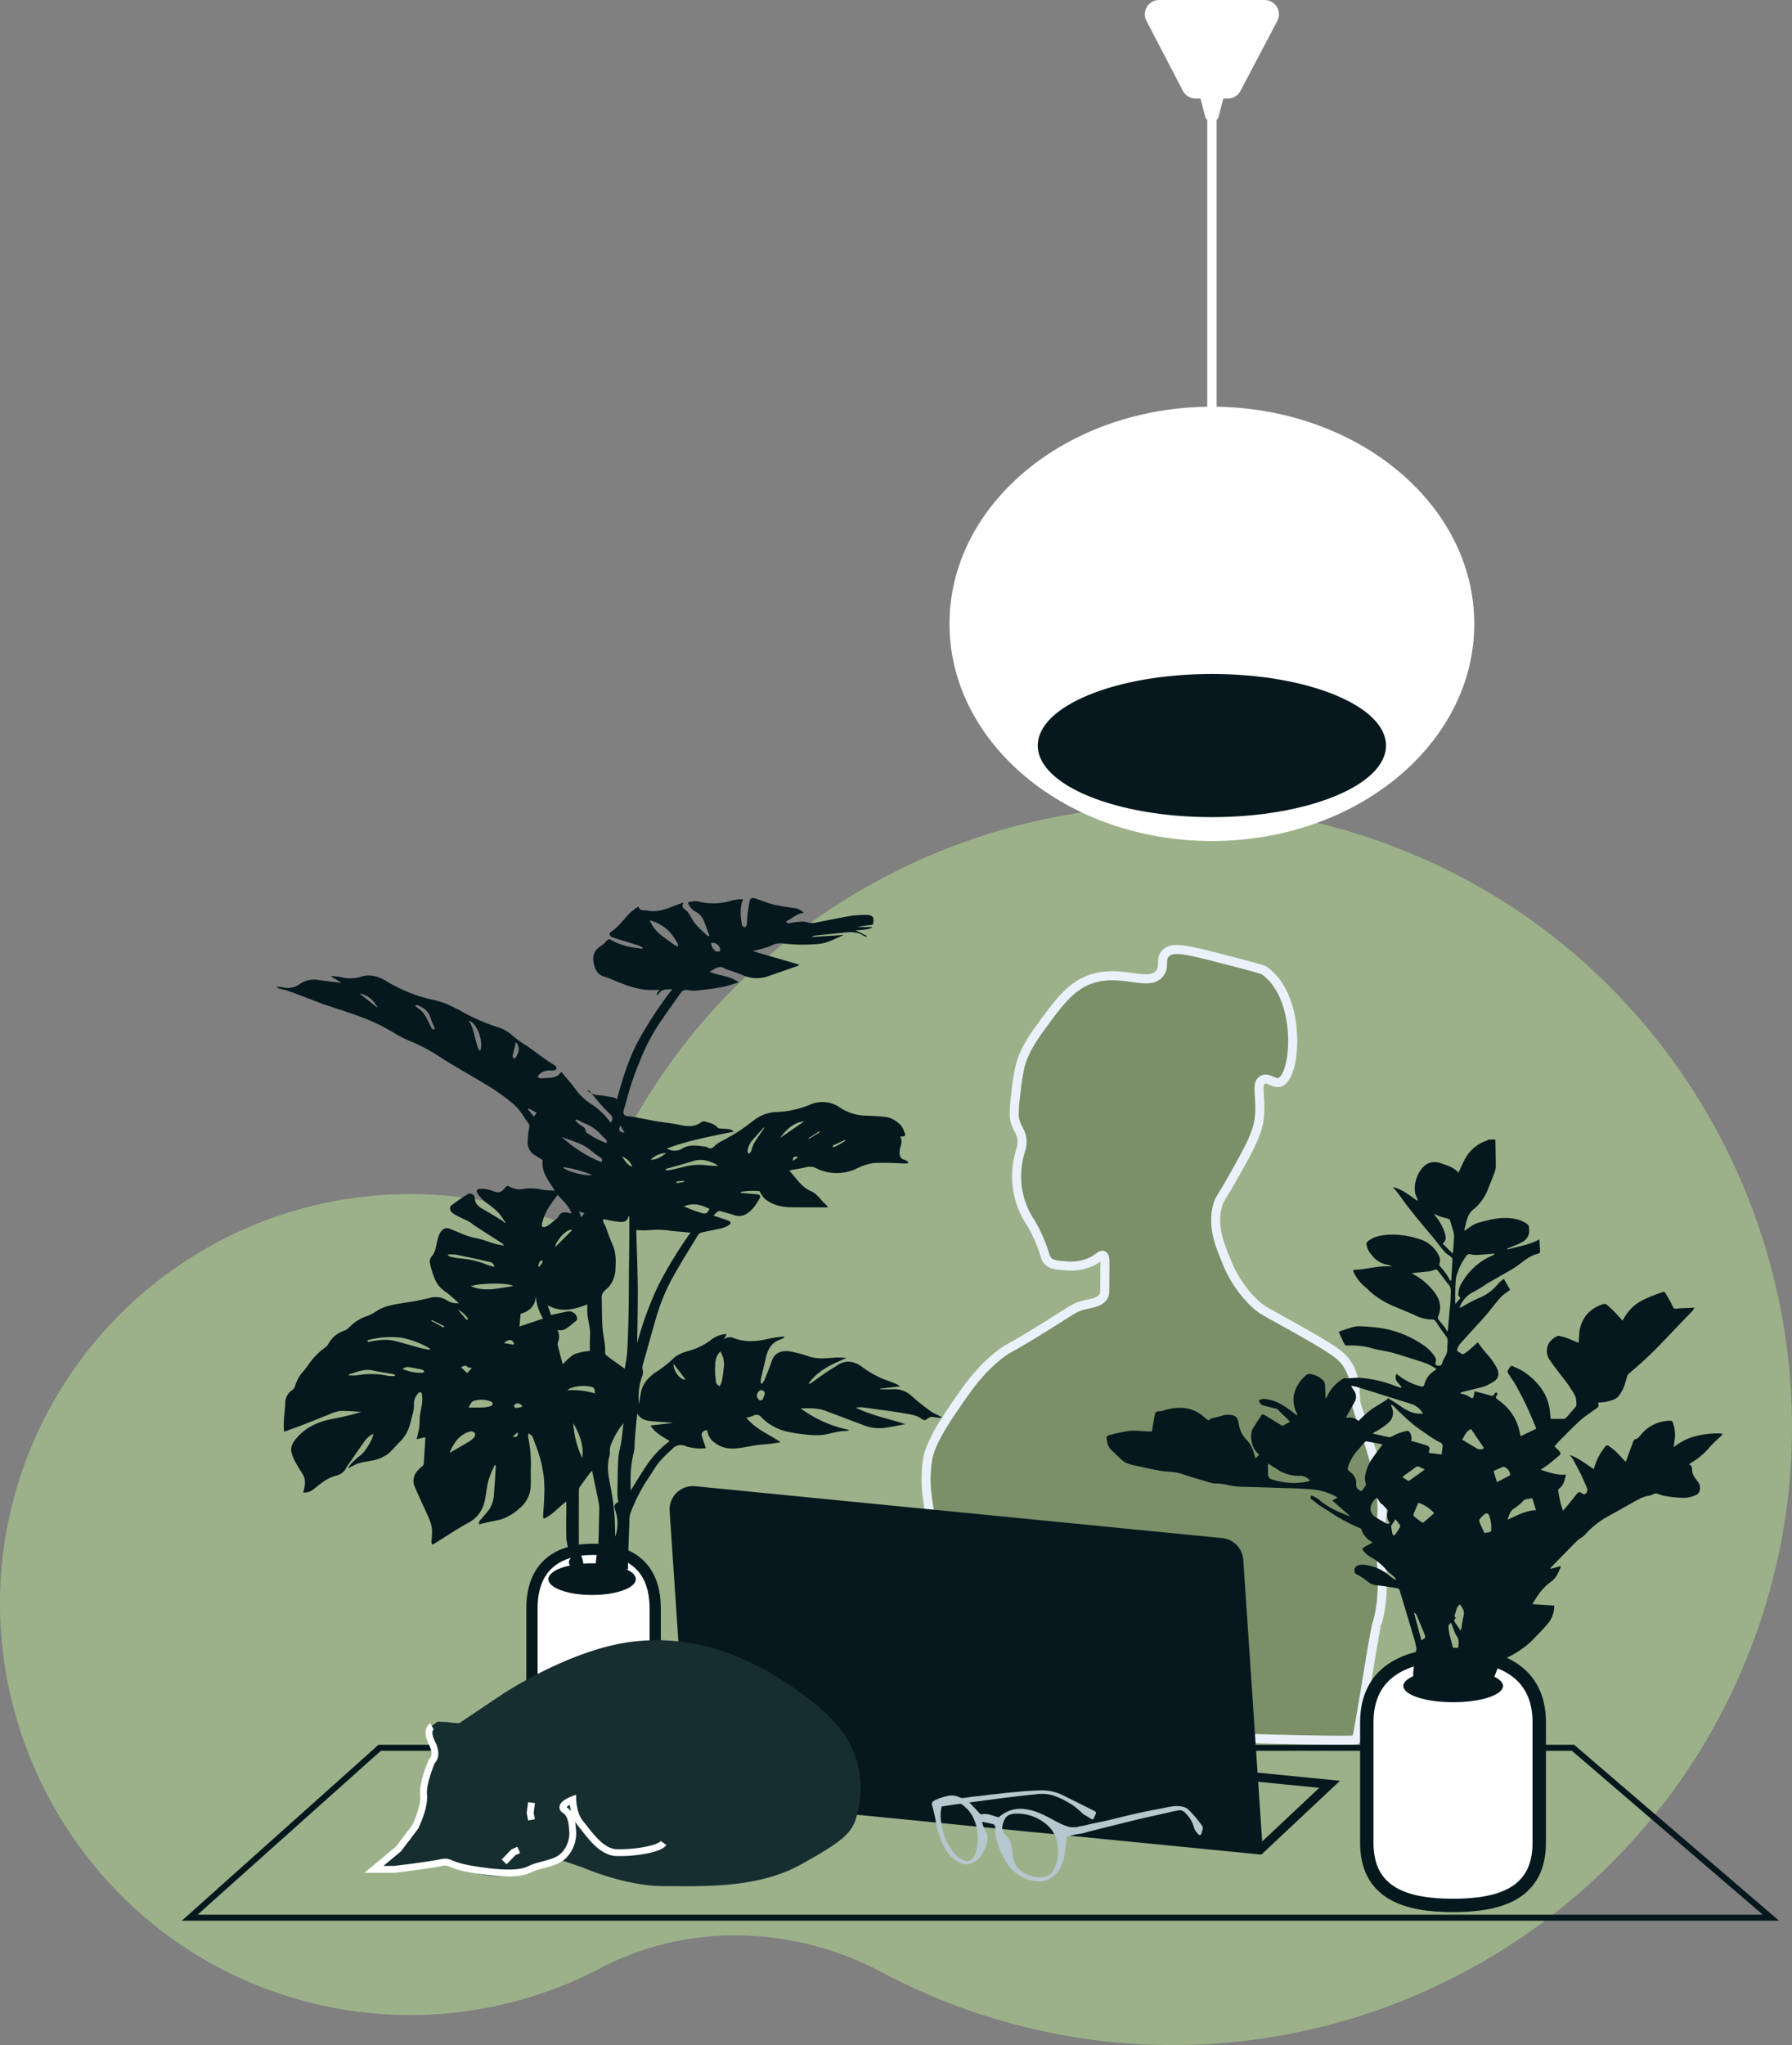 <svg xmlns="http://www.w3.org/2000/svg" xmlns:xlink="http://www.w3.org/1999/xlink" width="535.977" height="611.458" viewBox="0 0 535.977 611.458"><rect x="0" y="0" width="535.977" height="611.458" fill="#808080" stroke="none"/><defs><style>.a{fill:url(#a);}.b{fill:#7b9069;stroke:#ebf1fb;stroke-linejoin:bevel;}.b,.e{stroke-width:2.705px;}.c,.e,.j{fill:none;}.c,.e{stroke:#06181d;}.c,.e,.g,.j,.l{stroke-miterlimit:10;}.c{stroke-width:1.803px;}.d{fill:#06181d;}.f{fill:#b7c7d0;}.g,.k,.l{fill:#fff;}.g,.l{stroke:#04181d;}.g{stroke-width:3.362px;}.h{fill:#04181d;}.i{fill:#172e31;}.j{stroke:#fff;stroke-width:2.052px;}.l{stroke-width:4px;}.m{fill:#416159;}</style><linearGradient id="a" x1="-2.58" y1="0.38" x2="-1.643" y2="0.38" gradientUnits="objectBoundingBox"><stop offset="0" stop-color="#5e734e"/><stop offset="0.995" stop-color="#9cb189"/></linearGradient></defs><g transform="translate(-3177.252 -4791.889)"><path class="a" d="M3343.385,5156.856q.5.188.991.381a8,8,0,0,0,10.412-4.668l.031-.08c36.528-96.5,144.977-144.7,241.272-106.706,92.813,36.618,140.135,141.592,106.113,235.387-35.3,97.315-143.232,146.659-239.728,110.131a186.956,186.956,0,0,1-21.5-9.726c-26.272-13.955-57.8-15-84.16-1.21a122.382,122.382,0,0,1-99.635,6.3c-62.366-23.187-95.122-92.93-73.041-155.7A122.726,122.726,0,0,1,3343.385,5156.856Z"/><path class="b" d="M3456.036,5252.662c.444.838,12.949,55.386,15.918,56.389,12.428,4.2,108.114,6.812,110.913,6.012.611-.175,5.711-34.663,6.312-34.867,3.429-12.063-.076-26.077.3-27.052,4.653-12.071-6.52-35.341-6.742-39.582-.225-4.313-.408-7.165-2.228-10.3-1.672-2.886-3.8-4.423-13.645-10.025-11.239-6.4-11.873-6.34-14.2-8.494a35.574,35.574,0,0,1-8.772-13.228c-1.852-4.509-4.084-9.941-2.507-16.013.551-2.12,1.007-2.165,4.039-7.519,5.3-9.358,7.947-14.037,8.493-18.937.656-5.888-1.141-10.07.975-11.279,1.669-.953,3.381,1.31,5.152.7,5.071-1.756,6.613-25.7-4.734-33.417-.574-.391-4.568-1.426-12.532-3.482-11.139-2.874-14.843-3.683-16.848-1.671-1.8,1.811-.168,3.832-1.811,5.988-3.221,4.227-11.228-1.3-20.329,1.671-6.244,2.037-9.884,7.057-15.873,15.316-3.677,5.071-4.861,8.338-5.431,10.3a62.745,62.745,0,0,0-1.392,8.633c-.737,5.811-.518,7.134-.279,8.076.707,2.782,1.812,3.131,2.089,5.709.245,2.285-.515,3.015-1.114,6.127a24.925,24.925,0,0,0,3.063,17.684c.456.747,1.1,1.7,1.95,3.341.234.454.959,1.882,1.81,4.038,1.473,3.735,1.2,4.279,2.088,5.152,1.1,1.085,2.486,1.2,4.874,1.393a14.8,14.8,0,0,0,8.772-1.532c1.692-.963,2.158-1.794,2.785-1.532.784.329.582,1.849.557,7.937-.013,3.077.035,3.581-.418,4.317-1.162,1.887-3.573,1.973-6.126,2.645-2.255.594-2.983,1.213-9.469,5.292-13.821,8.691-12.517,7.14-15.456,9.468-6.2,4.908-9.571,9.885-14.481,17.127-5.832,8.6-6.705,12.49-6.962,13.785a37.118,37.118,0,0,0-.139,11.835C3454.949,5245.255,3455.553,5248.336,3456.036,5252.662Z" transform="translate(0 -3)"/><path class="c" d="M3706.929,5365.274H3233.982l56.83-50.808H3647.73Z"/><path class="d" d="M3554.937,5345.089l-171.73-16.907-5.671-84.5a6.986,6.986,0,0,1,7.656-7.421l157.631,15.519a6.987,6.987,0,0,1,6.287,6.485Z"/><path class="e" d="M3554.042,5345l-167.258-16.467,20.9-19.617,167.258,16.466Z"/><path class="f" d="M3455.925,5331.156c.047-.062.127-.119.135-.184a.752.752,0,0,1,.479-.637,15.482,15.482,0,0,1,4.767-1.568,5.2,5.2,0,0,1,2.509.328,8.881,8.881,0,0,0,1.011.374,1.785,1.785,0,0,0,.645-.013c1.057-.132,2.111-.281,3.169-.411.7-.086,1.408-.138,2.11-.223.848-.1,1.693-.238,2.541-.339.737-.088,1.478-.142,2.216-.222,1-.11,2-.236,3-.344.566-.061,1.136-.1,1.7-.149.962-.089,1.923-.186,2.884-.276.325-.03.65-.056.976-.073,1.4-.075,2.8-.152,4.207-.214a14.227,14.227,0,0,1,7.039,1.537q4.5,2.226,9,4.473c.031.016.061.034.092.051.772.424.81.56.412,1.356-.168.335-.314.681-.476,1.019a.344.344,0,0,1-.548.171c-.852-.508-1.706-1.013-2.552-1.53a2.294,2.294,0,0,1-.416-.37,18.762,18.762,0,0,0-4.2-3.182,22.926,22.926,0,0,0-4.313-1.98,11.866,11.866,0,0,0-4.87-.427c-2.989.3-5.971.66-8.955,1.009-1.211.141-2.418.315-3.627.474q-3.207.421-6.413.844c-.425.056-.849.121-1.335.191.269.237.518.426.731.65q1.227,1.288,2.432,2.6a.641.641,0,0,0,.718.246,5.105,5.105,0,0,1,2.514.193c.735.19,1.448.464,2.177.68a.484.484,0,0,0,.4-.065,9.894,9.894,0,0,1,4.926-2.334,9.774,9.774,0,0,1,3.2.056c3.015.421,5.62,1.858,8.247,3.255a22.328,22.328,0,0,0,4.562,2.008,5.4,5.4,0,0,0,1.4.076,3.755,3.755,0,0,0,1.55-.2,5.434,5.434,0,0,1,.951-.155c.969-.215,1.932-.46,2.9-.67,1.415-.307,2.836-.586,4.25-.894.826-.18,1.645-.394,2.467-.594,1.206-.293,2.411-.595,3.619-.881,1.467-.346,2.932-.7,4.406-1.013,1.96-.412,3.929-.786,5.9-1.171,1.091-.213,2.177-.465,3.278-.609a7.927,7.927,0,0,1,3.787.212,3.643,3.643,0,0,1,1.215.745,38.19,38.19,0,0,1,4.053,4.795,1.036,1.036,0,0,1,.183.9c-.1.478-.228.954-.374,1.422-.159.512-.561.623-.927.231a4.952,4.952,0,0,1-1.316-2,9.356,9.356,0,0,0-1.544-3.195,19.513,19.513,0,0,0-1.348-1.473,2.245,2.245,0,0,0-2.185-.383c-1.281.2-2.539.548-3.807.831-2.128.474-4.263.918-6.384,1.422-3.26.775-6.513,1.584-9.767,2.389-2.288.566-4.572,1.148-6.856,1.729-.476.121-.938.307-1.418.4-.737.145-1.489.217-2.228.36s-1.482.335-2.22.514a.384.384,0,0,0-.343.373c-.093.943-.231,1.881-.322,2.824a17,17,0,0,1-1.571,6.346,6.79,6.79,0,0,1-1.524,1.921,7.2,7.2,0,0,1-1.736,1.339,6.749,6.749,0,0,1-2.424.662,1.143,1.143,0,0,0-.232.06h-.706c-.554-.078-1.114-.128-1.662-.239a12,12,0,0,1-7.793-5.45,23.383,23.383,0,0,1-3.1-7.418,6.384,6.384,0,0,1-.274-2.778,1.07,1.07,0,0,0-.912-1.337c-.433-.1-.867-.194-1.3-.282-.57-.114-1.141-.219-1.765-.339.152.485.251.909.417,1.3.281.669.607,1.318.911,1.978a3.425,3.425,0,0,1,.373,1.831,11.238,11.238,0,0,1-1.616,4.49,6.314,6.314,0,0,1-3.165,2.786,4.5,4.5,0,0,1-3.983-.341,10.638,10.638,0,0,1-4.054-4.251,25.652,25.652,0,0,1-2.767-8.424,47.132,47.132,0,0,0-1.128-4.671Zm37.876,14c-.129-.9-.2-1.816-.4-2.7a9.345,9.345,0,0,0-3.486-5.342,13.413,13.413,0,0,0-8.944-2.952,4.455,4.455,0,0,0-2.25.573,3.289,3.289,0,0,0-1.19,1.606c-.686,1.641-.85,2.9.574,4.357a5.016,5.016,0,0,1,1.478,2.354c.216.983.375,1.98.513,2.978a10.815,10.815,0,0,0,.641,2.83,6.428,6.428,0,0,0,3.25,3.264,8.862,8.862,0,0,0,5.405.961,3.393,3.393,0,0,0,2.157-.964,7.076,7.076,0,0,0,1.019-1.5A14.285,14.285,0,0,0,3493.8,5345.152Zm-34.874-13.123c-.014.036-.03.067-.039.1a11.648,11.648,0,0,0-.1,4.815,18.872,18.872,0,0,0,1.352,4.932,14.678,14.678,0,0,0,2.63,4.223,7.335,7.335,0,0,0,2.662,1.968,1.944,1.944,0,0,0,2.6-.479,4.274,4.274,0,0,0,1.086-1.863,14.486,14.486,0,0,0,.445-6.152,12.726,12.726,0,0,0-1.273-4.307,10.269,10.269,0,0,0-3.385-3.883.767.767,0,0,0-.43-.185c-.74.082-1.478.193-2.214.306C3461.16,5331.671,3460.061,5331.85,3458.927,5332.029Z"/><path class="g" d="M3354.789,5320.558h0c10.18,0,18.432-3.183,18.432-16.359v-31.353c0-13.175-8.253-17.721-18.433-17.721h0c-10.18,0-18.433,4.547-18.432,17.722V5304.2C3336.356,5317.376,3344.609,5320.559,3354.789,5320.558Z"/><ellipse class="h" cx="13.083" cy="4.737" rx="13.083" ry="4.737" transform="translate(3341.262 5259.31)"/><path class="h" d="M3347.8,5261.035a8.3,8.3,0,0,0-.208-1.337,1.414,1.414,0,0,1,.228-1.7c.266-.284-.079-1.187-.214-1.795a25.091,25.091,0,0,1-.94-4.111c-.143-2.986-.035-5.984-.031-8.977,0-.671,0-1.342,0-2.27-2.466,1.752-4.139,4.006-6.752,5.141a2.778,2.778,0,0,1-.191-.725c.113-2.143.307-4.284.356-6.429a38.194,38.194,0,0,0-.165-5.382,37.472,37.472,0,0,0-1.15-5.778c-.6-2.1-1.438-4.127-2.179-6.184a.764.764,0,0,0-.221-.32c-.319-.261-.653-.5-.981-.752a4.481,4.481,0,0,0-.131,1.143,41.448,41.448,0,0,1,.835,7.918c-.1,2.068-.007,4.144-.043,6.216a9.186,9.186,0,0,1-3.748,7.491,15.119,15.119,0,0,1-4.873,2.908c-1.485.432-3.027.666-4.54,1-.747.166-1.487.366-2.3.567-.231-1.025.64-1.471,1.087-2.091.606-.839,1.364-1.566,1.968-2.406A9.325,9.325,0,0,0,3325,5238.4c.252-2.728.378-5.468.55-8.2,0-.043-.075-.092-.3-.353a36.893,36.893,0,0,0-1.938,4.769c-.574,2.238-.666,4.6-1.269,6.829a9.492,9.492,0,0,1-4.967,5.884c-3.4,1.876-6.621,4.061-9.924,6.107a4.84,4.84,0,0,1-.643.285,2.236,2.236,0,0,1-.232-.722,27.858,27.858,0,0,0,.188-3.769,11.564,11.564,0,0,0-.941-3.411c-1.421-3.292-3.021-6.508-4.392-9.819a4.413,4.413,0,0,1,.719-4.05,12.111,12.111,0,0,1,1.8-1.754,1.11,1.11,0,0,0,.338-.62c.183-2.656.34-5.314.5-7.968l-2.606.587c.275-1.253.6-2.391.758-3.551.154-1.125.075-2.281.212-3.41.158-1.3.5-2.575.65-3.874a9.425,9.425,0,0,0-.054-2.587c-.121-.724-.739-.854-1.161-.24a4.583,4.583,0,0,0-1.224,2.857c.119,2.243-.707,4.312-1.209,6.451a11.459,11.459,0,0,1-3.335,5.451c-1.018,1.036-1.93,2.187-3.017,3.142a11.393,11.393,0,0,1-5.295,2.2c-1.29.286-2.623.425-3.873.827a21.547,21.547,0,0,0-3.007,1.52,9.27,9.27,0,0,1,1.044-1.566,32.035,32.035,0,0,1,2.973-2.623c1.068-.812,3.6-4.83,3.544-6.191a7.063,7.063,0,0,0-2.939,2.719c-1.384,1.859-2.665,3.8-3.984,5.7a19.364,19.364,0,0,0-1.183,1.779,4.332,4.332,0,0,1-2.874,2.283c-2.686.6-4.658,2.327-6.713,3.943a4.261,4.261,0,0,1-3.265,1.129c.471-1.795.948-3.6-.075-5.365-.68-1.171-1.472-2.281-2.1-3.479a12.755,12.755,0,0,1-1.349-3.289c-.328-1.649.573-3.028,1.6-4.221,2.912-3.372,6.75-4.971,11.048-5.74a71.772,71.772,0,0,0,8.291-2.026c-2.146-.105-4.3-.354-6.436-.257a11.518,11.518,0,0,0-3.373,1.091c-2.458.946-4.894,1.948-7.349,2.9-1.713.665-3.441,1.29-5.166,1.925-.2.076-.427.1-.869.209,0-1.178-.051-2.251.012-3.318.1-1.708.352-3.409.4-5.116a4.688,4.688,0,0,1,2.158-4,2.511,2.511,0,0,0,.8-1.177,10.789,10.789,0,0,1,2.231-4.145,16.828,16.828,0,0,0,1.5-1.891,21.882,21.882,0,0,1,5.43-5.611c.567-.372.853-1.159,1.294-1.736a8.13,8.13,0,0,1,3.956-3.045,4.369,4.369,0,0,0,1.861-1.19,13.089,13.089,0,0,1,5.582-3.4,15.661,15.661,0,0,0,2.767-1.553c2.229-1.375,4.823-1.767,7.378-2.2a81.7,81.7,0,0,0,8.187-1.543,6.317,6.317,0,0,1,5.5.893,4.921,4.921,0,0,0,3.281.614c-1.486-1.262-2.713-2.483-4.116-3.449a8.41,8.41,0,0,1-3.075-3.759,27.464,27.464,0,0,1-1.5-4.846,2.672,2.672,0,0,1,.634-1.976c1.09-1.265,1.16-2.8,1.539-4.288.367-1.441.676-3.026,2.1-3.886a2,2,0,0,1,1.5-.061c2.631.936,5.164,2.341,7.866,2.824,2.611.466,4.947,1.685,7.53,2.093.283.044.565.091,1.081.175a5.332,5.332,0,0,0-.7-.725c-2.738-1.774-5.488-3.528-8.226-5.3-.513-.332-.952-.793-1.488-1.076-1.349-.712-2.764-1.3-4.092-2.05-.824-.464-1.758-.964-1.672-2.17a.869.869,0,0,1,.219-.593c1.578-1.12,3.137-2.278,4.786-3.286a1.443,1.443,0,0,1,2.376,1.085c.134,1.918,1.452,2.657,2.852,3.453,1.782,1.014,3.534,2.082,5.283,3.151a5.763,5.763,0,0,1,.832.763l.223-.154c-.451-.655-.9-1.314-1.354-1.963-1.317-1.866-3.206-3.069-4.989-4.418a10.008,10.008,0,0,1-2.1-2.51c-.412-.621-.053-1.083.734-1.154a8.193,8.193,0,0,1,3.8.606c1.844.724,2.589.525,3.82-.991.42-.518.715-.68,1.336-.268a6.074,6.074,0,0,0,4.518.583,15.762,15.762,0,0,1,5.121.282,26.007,26.007,0,0,0,3.853.292c-1.728-2.873-4.085-5.358-3.618-9.115-.632-.4-1.375-.9-2.156-1.341a4.472,4.472,0,0,1-2.337-4.107,25.769,25.769,0,0,1,.439-4.132,1.747,1.747,0,0,0-.318-1.591c-.923-1.161-1.624-2.5-2.546-3.66a15.308,15.308,0,0,0-2.518-2.51,68.531,68.531,0,0,0-5.625-4.081c-3.147-1.984-6.4-3.808-9.591-5.714-1.974-1.176-3.972-2.319-5.887-3.586a53.282,53.282,0,0,0-9.63-5.077,33.818,33.818,0,0,1-4.6-2.418,60.324,60.324,0,0,0-10.513-4.943c-3.58-1.275-7.207-2.418-10.812-3.625-.307-.1-.6-.258-.9-.373-2.915-1.107-5.822-2.236-8.752-3.3-.988-.359-2.039-.543-3.053-.833a1.45,1.45,0,0,1-.79-.579c.676.082,1.363.113,2.027.254a5.96,5.96,0,0,0,4.874-1,7.438,7.438,0,0,1,5.44-1.258c2.33.347,4.674.6,7.067.9l-2.988-1.876.009-.21c.956.114,1.927.157,2.865.355a10.933,10.933,0,0,0,5.789-.083c2.884-.958,5.454-.131,7.861,1.357a46.757,46.757,0,0,0,12.9,5.306,34.166,34.166,0,0,1,4.612,1.261,58.378,58.378,0,0,1,6.068,3.073,62.113,62.113,0,0,0,9.3,3.948,11.733,11.733,0,0,1,4.428,2.331,29.83,29.83,0,0,0,4.7,3.412c1.877,1.334,3.716,2.721,5.588,4.06.737.528,1.515,1,2.286,1.48.516.32,1.139.708.812,1.336-.166.318-.942.512-1.4.446a4.649,4.649,0,0,0-3.45.937,4.439,4.439,0,0,0-.757.92c.357.18.744.557,1.066.507,2.109-.323,4.534.306,6.069-1.975,1.585,1.937,3.248,3.737,4.631,5.73a18.051,18.051,0,0,0,4.85,4.263,25.052,25.052,0,0,1,3.131,2.625,30.054,30.054,0,0,1,2.148,2.615c.777-1.162.668-1.775-.3-2.711-1.066-1.028-2.08-2.115-3.057-3.23-1.1-1.254-2.132-2.566-3.193-3.854l-.358.312a2.469,2.469,0,0,1,.526.275c1.179,1.034,2.681.848,4.068,1.093,1.114.2,2.238.347,3.347.57a3.111,3.111,0,0,1,.839.533c1.619-5.92,3.384-11.854,6.311-17.334a114.587,114.587,0,0,1,10.226-15.558c-1.815-.02-3.507-.134-4.4,1.924-.282-.716-.282-.716.585-1.736-1.039,0-1.978.016-2.916,0-3.5-.071-6.706-1.279-9.9-2.548-1.2-.476-2.368-1.049-3.6-1.4-2-.572-2.831-2.041-3.21-3.876-.546-2.64.155-4.1,2.489-5.6a6.769,6.769,0,0,0,1.242-1.211c.393-.432.821-.675,1.371-.342a19.588,19.588,0,0,0,7.727,2.4c.545.074,1.083.192,1.624.29l.148-.4a10.5,10.5,0,0,0-1.349-.648c-2.331-.741-4.674-1.444-7.009-2.17a5.472,5.472,0,0,1-.984-.4c-.6-.327-.747-1.045-.216-1.394,2.28-1.5,3.832-3.7,5.658-5.637a20.519,20.519,0,0,1,2.626-2.017c.441,1.54,1.633.975,2.467,1.171,3.408.8,6.419-.676,9.478-1.817.424-.158.845-.323,1.269-.481.023-.009.059.017.23.074-.819,1.417.484,1.783,1.2,2.567a22.719,22.719,0,0,1,1.678,2.708,14.444,14.444,0,0,0,1.562,1.922c.733.766,1.532,1.469,2.314,2.188.238.219.513.4.77.6l.29-.19c-.538-1.424-1.044-2.861-1.624-4.268a5.334,5.334,0,0,0-2.258-2.79,4.819,4.819,0,0,1-2.554-2.848,5.467,5.467,0,0,1,3.834-.148,19.14,19.14,0,0,0,9.61-.567,17.1,17.1,0,0,1,3.041-.31c-1.084,2.7-.771,5.244-.281,7.781.053.274.5.472.767.705.205-.25.555-.481.591-.754.137-1.028.131-2.074.255-3.1.167-1.379.357-2.758.631-4.119.158-.782.812-1.016,1.714-.716,1.837.611,3.638,1.365,5.511,1.829a56.432,56.432,0,0,0,5.834.974,4.782,4.782,0,0,1,3.124,1.489c-2.134.173-3.5,1.755-5.292,2.535l.016.251c.3.124.675.426.9.341a15.324,15.324,0,0,1,2.908-.43,6.329,6.329,0,0,1,2.906.237,4.317,4.317,0,0,0,1.853.039c3.586-.67,7.149-1.466,10.746-2.063a30.518,30.518,0,0,1,5.233-.276,1.932,1.932,0,0,1,1.5.814,3.8,3.8,0,0,1-.054,1.922c-.016.116-.4.235-.618.261a38.885,38.885,0,0,0-4.1.595h4.511c-.2.532-2.176.889-5.034,1l3.377,1.661-.122.269a4.33,4.33,0,0,1-.861-.332c-1.938-1.26-4.056-1.134-6.212-.889-2.708.308-5.423.554-8.134.841a2.377,2.377,0,0,0-1.205.448l9.428-.611-.007.111c-1.453.637-2.883,1.336-4.368,1.888a11.209,11.209,0,0,1-2.958.686c-1.913.156-3.839.229-5.758.2a48.293,48.293,0,0,1-5.14-.379,5.92,5.92,0,0,0-3.461.78,9.091,9.091,0,0,1-1.6.556c-1.193.337-2.393.647-3.691,1l13.952,4.042a3.551,3.551,0,0,1-.557.376c-2.98,1.044-5.96,2.09-8.947,3.114a10.213,10.213,0,0,1-7.582-.416c-1.442-.616-2.952-1.075-4.433-1.6a2.407,2.407,0,0,1-.644-.208c-1.809-1.38-3.094.118-4.76.8,2.844,1.349,6.049,1.11,8.743,3.241-1.916.538-3.564,1.137-5.265,1.448-2.452.448-4.938.733-7.42.989a11.433,11.433,0,0,1-2.717-.174,1.881,1.881,0,0,0-1.9.844c-2.063,2.883-4.144,5.754-6.117,8.7a59.553,59.553,0,0,0-3.553,5.954c-1.142,2.234-2.108,4.563-3.057,6.888-.794,1.946-1.514,3.927-2.155,5.928-.7,2.178-1.267,4.4-1.892,6.6-.123.433-.273.861-.368,1.3-.206.949.383,1.44,1.357,1.53,1.5.139,2.982.472,4.468.741,1.336.241,2.664.536,4,.752,2.4.387,4.825.617,7.193,1.129,2.255.487,4.351.6,6.3-.887a1.3,1.3,0,0,1,1.019-.173c1.373.414,2.829.67,3.848,1.861.169.2.589.214.9.246.905.092,1.82.1,2.718.239a2.317,2.317,0,0,1,1.163.69c-6.727,1.415-13.471,2.561-19.987,5.065a4.545,4.545,0,0,0,4.309.176c2.107-1.439,4.39-1.113,6.686-.8a2.561,2.561,0,0,1,1.039.208c1.144.767,1.751.153,2.554-.659a12.278,12.278,0,0,1,2.629-1.569c1.553-.912,3.137-1.776,4.635-2.77,1.534-1.019,2.985-2.163,4.464-3.264a11.621,11.621,0,0,1,6.706-2.258,28.722,28.722,0,0,0,9.709-2.155,9.166,9.166,0,0,1,8.792.669,14.333,14.333,0,0,0,7.491,2.563c2.082.04,4.168.171,6.239.383a6.39,6.39,0,0,1,2.447.784,8.317,8.317,0,0,1,2.429,1.928,9.885,9.885,0,0,1,1.187,2.683c.031.082-.289.392-.485.442a4.838,4.838,0,0,1-1.08.02c.98,1.59-.064,2.984-.144,4.428-.086,1.546.241,2.233,1.724,2.658a3.374,3.374,0,0,1,.868.6l-.128.367c-.624,0-1.25.011-1.874,0a78.949,78.949,0,0,0-8.4-.108,17.51,17.51,0,0,0-5.163,1.7,13.729,13.729,0,0,1-9.458.824,12.835,12.835,0,0,1-2.4-.919,4.356,4.356,0,0,0-3.249-.328c-1.4.352-2.837.538-4.258.8-.215.04-.424.115-.69.189,1.933,2,3.311,4.444,5.792,5.788.085.046.144.154.23.18,2.38.709,3.391,3.032,5.2,4.414a.974.974,0,0,1,.254.409.32.32,0,0,1,0,.191c-3.447,0-6.88.007-10.313,0-3.065-.008-5.992-.535-8.442-2.539a7.894,7.894,0,0,1-1.218-1.638c-.156-.22-.282-.658-.424-.659a21.593,21.593,0,0,0-5.581.218l-.015.272c.772.081,1.543.171,2.316.24.9.081,1.816.1,2.712.23.641.094,1.053.5.661,1.179-1.186,2.063-2.454,4.081-4.769,5.063a4.622,4.622,0,0,1-3.237-.179c-1.167-.358-2.358-.638-3.524-1-1.133-.351-1.5.592-2.306,1.275.968.327,1.793.6,2.615.884.638.218,1.288.409,1.906.674.767.328.809.894.064,1.316a8.418,8.418,0,0,1-2.136.922c-1.972.465-3.977.791-5.951,1.251a1.988,1.988,0,0,0-1.13.813c-2.4,3.924-4.825,7.835-7.1,11.832a59.457,59.457,0,0,0-5.316,12.546c-1.379,4.67-2.65,9.371-3.969,14.059a3.16,3.16,0,0,0-.083,2.087,3.707,3.707,0,0,1-.4,2.137,19.591,19.591,0,0,0-.775,7.886c.185-1.123.358-2.249.557-3.37.479-2.708,2.179-4.552,4.31-6.1a33.819,33.819,0,0,0,5.086-3.877c1.63-1.749,3.672-2.245,5.747-2.838a19.409,19.409,0,0,0,6.134-3.258,7.7,7.7,0,0,1,4.416-1.527l-.862,1.6a2.849,2.849,0,0,1,3.052-.388c3.57,1.4,7.126.942,10.717.1,1.382-.322,2.816-.422,4.227-.624l.094.369a14.552,14.552,0,0,1-1.332.624c-2.515.894-3.611,2.888-4.171,5.312-.5,2.162-1.019,4.321-1.5,6.488a5.821,5.821,0,0,0-.012,1.225l.412.1a9.072,9.072,0,0,0,.685-1.175c.735-1.82,1.519-3.628,2.131-5.49.949-2.888,3.338-3.339,5.778-2.909a40.638,40.638,0,0,1,5.5,1.482c2.4.783,4.81.534,7.245.34a22.627,22.627,0,0,1,3.836.1c-4.283,1.842-8.539,3.65-11.365,7.725a2.948,2.948,0,0,0,.834-.266c1.435-1,2.833-2.049,4.275-3.036,1.092-.748,2.256-1.392,3.346-2.142,2.525-1.737,4.983-1.454,7.385.208a29.269,29.269,0,0,0,7.527,4.172c1.011.327,2,.714,2.98,1.137a5.951,5.951,0,0,1,1.045.681l-5.957.669.012.2c1.264,0,2.529.033,3.792-.008a7.515,7.515,0,0,1,5.61,1.988,62.256,62.256,0,0,0,5.75,4.6c1.052.752,2.335,1.178,3.514,1.922a11.378,11.378,0,0,1-2.376-.146,2.383,2.383,0,0,0-2.252.508,1.026,1.026,0,0,1-1.4.126c-1.745-1.372-3.889-1.517-5.935-1.884-2.689-.481-5.407-.795-8.113-1.177-1.335-.189-2.669-.4-4.009-.535a13.585,13.585,0,0,0-1.891.076c4.78,2.394,9.97,3.335,14.866,4.954-2.012.371-4,.8-6,1.09a12.7,12.7,0,0,1-6.323-.709c-3.87-1.456-7.73-2.938-11.608-4.372-2.394-.885-4.892-.781-7.391-.718a36.531,36.531,0,0,0,14.331,6.4l0,.26c-1,.092-2.014.117-3,.291-1.716.3-3.4.84-5.127,1.015a22.814,22.814,0,0,1-4.522-.139,48.373,48.373,0,0,1-5.19-.769,15.71,15.71,0,0,1-8.272-4.435,1.716,1.716,0,0,0-2.349-.441,9.454,9.454,0,0,1-2.124.553c2.657,3.454,6.632,4.874,10.257,7.377-1.192.184-2.1.353-3.021.46-1.322.154-2.657.216-3.974.4-1.76.25-3.5.623-5.261.871-2.646.372-5.187.18-7.412-1.553a4.983,4.983,0,0,1-2.256-3.772c-1.237.031-1.9.733-1.614,1.791.317,1.174.759,2.314,1.181,3.573a13.638,13.638,0,0,1-5.062-.314,3.773,3.773,0,0,1-.831-.234,3.452,3.452,0,0,0-4.208.855,42.921,42.921,0,0,0-3.8,3.781c-1.119,1.355-1.964,2.933-2.964,4.388a50.985,50.985,0,0,0-5.759,11.13,8.4,8.4,0,0,0-.237,2.512q-.222,5.274-.407,10.549c-.04,1.181-.01,2.363-.012,3.545h-9.816c.13-1.32.233-2.644.4-3.96.155-1.238.488-2.462.545-3.7.137-2.964.167-5.933.221-8.9a14.935,14.935,0,0,0-.061-2.971c-.616-3.3-1.339-6.576-2.023-9.872a2.919,2.919,0,0,0-.521.435c-1.1,1.484-2.2,2.969-3.255,4.48a1.693,1.693,0,0,0-.187.915c-.015,5.326-.047,10.651,0,15.976a6.885,6.885,0,0,0,.571,3.3,8.032,8.032,0,0,1,.776,4.3Zm9.938-104.626c-.355.9.47,1.61.745,2.428.623,1.86,1.33,3.7,2.1,5.5.966,2.271.859,4.647.74,7a8.309,8.309,0,0,1-2.754,6.08,3.021,3.021,0,0,0-1.332,3.069,1.433,1.433,0,0,1-.008.2c.065,2.673.048,5.352.22,8.019.168,2.6.939,5.147.8,7.794-.016.292.4.675.7.9,1.1.839,2.228,1.633,3.35,2.439.645.464,1.3.917,1.834,1.3.217-1.529.614-3.4.721-5.284.223-3.9.331-7.815.411-11.725.08-3.879.063-7.759.1-11.639.028-3.068.084-6.136.1-9.2.018-2.56,0-5.12,0-7.68l-.214-.192c-.266,1.795-1.577,1.908-2.8,1.807C3360.9,5157.094,3359.365,5156.7,3357.74,5156.409Zm9.807,3.241c.155,5.493.4,11.188.452,16.884.048,5.724-.1,11.449-.163,16.916a104.463,104.463,0,0,1,6.259-17.122,127.157,127.157,0,0,1,9.7-15.891c-2.066-.185-3.91-.33-5.75-.52a24.5,24.5,0,0,0-6.307-.232A26.24,26.24,0,0,1,3367.547,5159.65Zm.324,54.865c-.136,1.195-.276,2.223-.366,3.255-.169,1.94-.315,3.882-.461,5.825a13.662,13.662,0,0,1-.133,2.134,34.229,34.229,0,0,0-1.052,9.034c.032,1.055.005,2.112.005,2.842,1.529-2.432,3.14-5.174,4.932-7.793a29.1,29.1,0,0,1,6.756-7.054c-2.149-1.307-4.324-2.417-5.75-4.656l6.749-.755c-2.069-.26-4.147-.307-6.21-.509C3370.639,5216.672,3368.924,5216.383,3367.871,5214.515Zm-14.933-32.616c-3.979,1.5-7.829,2.611-11.9.2l1.027,2.975c1.651-.359,3.2-.716,4.756-1.029a2.469,2.469,0,0,1,3.015,1.758c.316.942-.753,1.28-1.3,1.813a4.984,4.984,0,0,1-.515.448c-1.15.843-2.185,1.976-4.027,1.439a4.372,4.372,0,0,1,.127,3.7,1.8,1.8,0,0,0-.035.96c.483,1.937,1,3.865,1.45,5.576,1.173-1,2.246-2.334,3.637-3a17.7,17.7,0,0,1,4.495-.924c0-1.008-.01-2.086,0-3.164a24.4,24.4,0,0,0,.049-2.975c-.176-1.569-.573-3.113-.76-4.682A27.187,27.187,0,0,1,3352.938,5181.9Zm9.242,59.054a15.235,15.235,0,0,1-.256-2.089c.045-3.584.043-7.173.251-10.749.1-1.805.665-3.579.935-5.379.263-1.751.418-3.519.62-5.279a20.163,20.163,0,0,0-2.139,3.059,22.163,22.163,0,0,0-1.766,3.77c-.3.931-.04,2.037-.3,2.989-.838,3.025-.3,5.946.3,8.92a75.418,75.418,0,0,1,1.135,7.85c.231,2.42.219,4.863.314,7.3a11.893,11.893,0,0,0,.035-7.8C3360.877,5242.345,3360.816,5241.668,3362.18,5240.953Zm-18.14-91.782a52.989,52.989,0,0,0-3.118,4.44,18.386,18.386,0,0,0-1.531,4.027c-.269.924.075,1.311.989,1.057a6.755,6.755,0,0,0,1.946-1.288c.561-.416,1.088-.877,1.768-1.43a3.849,3.849,0,0,1,.663-1.051c1.04-.935,2.23-.414,3.478-.231a12.074,12.074,0,0,0-1.46-2.522C3345.929,5151.125,3344.963,5150.173,3344.04,5149.171Zm-4.325,36.965a14.408,14.408,0,0,1-2.234-7.545c.224,3.481-1.635,5.311-4.5,6.09l-.373,3.83Zm52.993,9.828a5.463,5.463,0,0,0-1.522,4.255c0,.256-.106.514-.092.767a42.022,42.022,0,0,0,.322,4.218c.074.46.682.834,1.046,1.247a6.713,6.713,0,0,0,.672-1.475c.249-1.294.437-2.606.558-3.919A7.23,7.23,0,0,0,3392.708,5195.964Zm-21.133-128.893a11.789,11.789,0,0,0,3.629,4.611c1.387,1,2.755,2.024,4.151,3.01.165.116.454.056.686.077-.02-.256.046-.564-.074-.759a32.6,32.6,0,0,0-1.8-2.737A12.164,12.164,0,0,0,3371.575,5067.071Zm-14.435,72.307c.379-.593.3-1.022-.429-1.48-1.17-.732-2.234-1.634-3.333-2.477-2.412-1.85-5.365-2.43-8.133-3.627A38.9,38.9,0,0,0,3357.14,5139.378Zm-45.448,86.932c1.871-1.076,3.757-2.128,5.606-3.242a7.6,7.6,0,0,0,1.8-1.45,1.375,1.375,0,0,0,.178-1.278,1.471,1.471,0,0,0-1.23-.467,5.742,5.742,0,0,0-1.9.706C3313.892,5221.841,3312.693,5223.99,3311.692,5226.31Zm-24.514-33.7.057.522c1.213-.188,2.42-.458,3.64-.542a13.062,13.062,0,0,1,3.724.069c2.821.64,5.589,1.515,8.387,2.261.893.239,1.815.372,2.724.554l.111-.387a27.017,27.017,0,0,0-8.535-3.241A26.3,26.3,0,0,0,3287.178,5192.611Zm62.289-66-.1.388a4.463,4.463,0,0,1,.565.51c.788.991,2.516,1.13,2.551,2.808,0,.072.119.156.2.208.859.557,1.689,1.171,2.591,1.647,1.041.55,2.147.978,3.3,1.493.277-.393.231-.825-.285-1.254a13.469,13.469,0,0,1-1.113-1.105,12.551,12.551,0,0,0-5.382-3.662,11.483,11.483,0,0,1-1.425-.766A5.686,5.686,0,0,0,3349.467,5126.607Zm26.883,14.809.012.263a2.13,2.13,0,0,0,.759.145c1.41-.288,2.81-.626,4.217-.932a17.792,17.792,0,0,1,6.9-.635,32.839,32.839,0,0,0,3.857.23,8.68,8.68,0,0,0-2.524-1.282,8.033,8.033,0,0,0-4.575-.29c-1.937.577-3.877,1.14-5.818,1.7C3378.238,5140.891,3377.293,5141.15,3376.35,5141.416Zm-45.619,35.034c-1.129-1.1-10.044-.966-12.639.006C3322.324,5178.284,3326.4,5177,3330.731,5176.45Zm-13.33,36.281c1.466,0,2.884.048,4.3-.018a11.006,11.006,0,0,0,2.371-.427,1.026,1.026,0,0,0,.571-.689c.036-.174-.247-.518-.466-.626a7.659,7.659,0,0,0-4.742-.358C3318.136,5210.818,3317.907,5211.921,3317.4,5212.731Zm-35.841-9.87.022.247a13.558,13.558,0,0,0,2.575-.025,23.608,23.608,0,0,1,9.164.18,10.64,10.64,0,0,0,2,.019l.032-.394c-.282-.075-.56-.172-.846-.223-1.876-.331-3.772-.571-5.626-1C3286.235,5201.064,3283.933,5202.1,3281.56,5202.861Zm29.708-35.868-.064.27a2.736,2.736,0,0,0,.61.311,22.048,22.048,0,0,0,2.941.574,26.435,26.435,0,0,1,8.166,1.887,20.88,20.88,0,0,0,2.192.632,1.658,1.658,0,0,0-1.481-1.492c-3.32-.762-6.648-1.491-9.988-2.16A12.281,12.281,0,0,0,3311.268,5166.993Zm70.468-14.417c1.463.579,2.744,1.191,4.089,1.587,1.324.389,2.905,1.393,3.6-.871C3386.095,5151.777,3384.482,5151.6,3381.736,5152.576Zm-60.866-46.431c1.119-3.227-1.156-8.529-3.381-9.079a12.424,12.424,0,0,1,1.007,2.025c.6,1.972,1.068,3.984,1.644,5.963A4.371,4.371,0,0,0,3320.87,5106.145Zm27.847,111.23a27.989,27.989,0,0,0,2.669,10.416C3351.956,5223.926,3350.5,5220.6,3348.717,5217.375Zm6.473-8.854c-.023-1.024-.058-1.788-1.176-2.013a11.4,11.4,0,0,0-6.281.5,3.487,3.487,0,0,0-.783.567A22.916,22.916,0,0,1,3355.19,5208.521Zm-53.324-116.174-.434.4a13.277,13.277,0,0,1,1.5,1.067,7.926,7.926,0,0,1,1.455,1.671c.67,1.131,1.21,2.34,1.81,3.513.239.466.542.808,1.147.511-.487-1.2-1.023-2.332-1.419-3.517C3305.245,5093.973,3303.682,5093.031,3301.866,5092.347Zm104.1,36.637c.045-.009-.056-.012-.131.03a1.5,1.5,0,0,0-.392.28c-1.226,1.358-2.521,2.664-3.631,4.111a6.972,6.972,0,0,0-.96,2.463c-.082.308.216.716.34,1.078a3.741,3.741,0,0,0,.746-.873,16.172,16.172,0,0,1,.774-2.257C3403.73,5132.149,3404.886,5130.563,3405.962,5128.984Zm-108.43,72.151a13.494,13.494,0,0,0,6.037,1.213,2.654,2.654,0,0,0,.627-.34c-.175-.195-.322-.519-.53-.565-1.47-.321-2.946-.644-4.438-.831C3298.757,5200.552,3298.234,5200.9,3297.532,5201.135Zm48.067-60.31c.429,1.117,6.849,2.86,8.713,2.371A36.432,36.432,0,0,0,3345.6,5140.825Zm72.184-13.668c-3.11.273-5.342,2.41-7.264,5.03Zm-69.489,32.611-.269-.226c-2.015.352-4.624,3.68-4.726,5.246ZM3406,5208.617c0-.789-.592-1.011-1.1-1.078-.277-.036-.709.314-.9.6a1.932,1.932,0,0,0-.377,1.25,2.265,2.265,0,0,0,.8,1.173.916.916,0,0,0,.881-.194A11.189,11.189,0,0,0,3406,5208.617ZM3331.512,5103.5c-.117.584-.2,1.046-.3,1.5-.21.875-.477,1.739-.635,2.623-.044.246.211.545.328.82.225-.146.52-.243.66-.447a8.179,8.179,0,0,0,.541-1.118A2.867,2.867,0,0,0,3331.512,5103.5Zm58.456-29.676a3.065,3.065,0,0,0,1.448,2.509,1.429,1.429,0,0,0,1.138-.058c.113-.045.1-.642,0-.934A2.3,2.3,0,0,0,3389.968,5073.828Zm-7.679,130.535-3.616-4.754C3378.666,5201.834,3380.655,5204.558,3382.289,5204.363Zm-97.53-115.455,5.435,4.336A7.528,7.528,0,0,0,3284.759,5088.908Zm33.647,112c-.618-.13-1.07-.089-1.27-.293-.736-.753-1.3-.255-1.975.1l1.806,1.744Zm53.427-62.249c1.874.017,3.3-.968,4.7-2.029A7.021,7.021,0,0,0,3371.833,5138.659Zm-8.558-.941c.908,1.206,1.548,2.5,3.094,3.026A5.047,5.047,0,0,0,3363.275,5137.718Zm-29.786,74.766a1.49,1.49,0,0,0-1.946-.873c-.25.049-.438.416-.655.638.241.225.493.648.722.636A10.973,10.973,0,0,0,3333.489,5212.484Zm-2.7-18.532.267-.329c-.28-.336-.5-.845-.85-.974-.8-.291-1.453.184-2.247.8Zm6.994-69.351-2.457-1.3-.169.247,1.741,2.218Zm-20.944,61.956.4-.341a7.39,7.39,0,0,0-3.064-2.769Zm109.448-52.125.222.524a20.662,20.662,0,0,0,3.638-2.033l-.106-.222Zm-119.906,52.146-.163.245,3.7,1.987.208-.4Zm56.461-58.162c-.684,1.469-.5,1.809,1.2,2.2Zm-23.351,40.349c-1.034.046-.97.931-1.255,1.508-.037.073.186.274.288.416.332-.448.684-.883.982-1.353C3339.59,5169.21,3339.5,5168.978,3339.5,5168.765Zm10.96-14.657.612,1.756,1.011-1.213Zm72.011-23.725-.157-.247-3.187,2.045.137.215Zm-8.006,8.626,1.528-1.146C3414.728,5137.475,3414.347,5137.773,3414.46,5139.009Zm-82.289,81.1-1.588,1.264C3331.747,5221.749,3332.225,5221.357,3332.171,5220.108Zm47.425-74.971.069.5,2.2-.363-.048-.324Z"/><path class="i" d="M3307.539,5316.553s-3.342,6.327-3.223,8.833-1.909,10.266-1.909,10.266l-2.388,6.207-9.668,8.355h7.042s12.175-1.432,13.011-1.79,2.865,1.074,5.849,2.387a27.791,27.791,0,0,0,12.175,2.029,30.38,30.38,0,0,0,8.117-2.029l6.446-1.671,2.864-.836,5.61,1.91s12.653,5.61,24.231,5.61,28.051.836,41.3-6.565,15.539-9.622,16.83-15.756c1.706-8.106,1.826-20.4-12.259-31.739s-32.763-21.842-55.421-18.991c-18.555,2.336-38.554,15.637-38.554,15.637l-13.011,8.714s-2.149-.12-2.746-.239-3.7-.239-3.7-.239l-1.79,1.313.358,4.894,1.551,3.1Z"/><path class="j" d="M3306.447,5308.031s-1.969,1.074,0,5.013,0,5.371,0,5.371-2.865,6.445-2.506,10.205-2.507,9.489-2.507,9.489l-5.013,6.624-7.341,6.088h6.088s10.384-1.254,13.786-1.97,1.969.716,9.668,1.97,13.786,1.611,17.008,0,7.7-1.612,10.205-4.118a9.531,9.531,0,0,0,2.686-7.52c-.179-1.79-.179-4.655-2.328-6.087s2.367-3.131,2.367-3.131.14,4.563,2.288,7.07,5.909,8.594,10.743,8.773,12.711-.9,14.144-2.865"/><path class="j" d="M3328.03,5348.583l2.785-2.865,1.592-.716"/><path class="j" d="M3336.227,5330.866l-.4,3.06.4,2.084"/><path class="k" d="M3548.276,4819.063a4.281,4.281,0,0,1-3.789,2.287h-1.335l-1.477,5.559a1.49,1.49,0,0,1-.536.8v96.553h-2.808v-96.539a1.475,1.475,0,0,1-.565-.82l-1.463-5.556h-1.448a4.28,4.28,0,0,1-3.8-2.3l-10.9-20.9a4.281,4.281,0,0,1,3.8-6.262h31.531a4.281,4.281,0,0,1,3.788,6.276Z"/><ellipse class="k" cx="78.48" cy="64.925" rx="78.48" ry="64.925" transform="translate(3461.24 4913.496)"/><ellipse class="d" cx="52.082" cy="21.404" rx="52.082" ry="21.404" transform="translate(3487.638 4993.403)"/><path class="l" d="M3611.841,5361.6h0c-14.244,0-25.791-3.651-25.79-18.76v-35.956c0-15.109,11.547-20.322,25.791-20.322h0c14.244,0,25.791,5.214,25.79,20.324v35.956C3637.632,5357.954,3626.085,5361.6,3611.841,5361.6Z"/><ellipse class="h" cx="14.909" cy="4.87" rx="14.909" ry="4.87" transform="translate(3596.979 5291.109)"/><path class="m" d="M3652.045,5190.407c-.025-.029-.108-.014-.181-.012v.237C3651.931,5190.555,3652.074,5190.441,3652.045,5190.407Z"/><path class="m" d="M3651.888,5191.305c.009-.035,0-.05-.024-.057v.166A1.058,1.058,0,0,1,3651.888,5191.305Z"/><path class="h" d="M3651.648,5191.23c.044.039.163,0,.216.018v-.068C3651.728,5191.192,3651.622,5191.207,3651.648,5191.23Z"/><path class="h" d="M3651.864,5190.7v-.066c-.029.034-.047.062-.024.07C3651.845,5190.7,3651.857,5190.7,3651.864,5190.7Z"/><path class="h" d="M3651.757,5190.366c.019.027.061.03.107.029v-.112C3651.791,5190.305,3651.732,5190.331,3651.757,5190.366Z"/><path class="h" d="M3651.864,5191.5v-.089A.234.234,0,0,0,3651.864,5191.5Z"/><path class="h" d="M3651.531,5191.826c.014.109-.431.075-.335.157s.543.076.556.206-.082.288,0,.26.005.2.081.165a.2.2,0,0,0,.031-.022v-.741C3651.7,5191.856,3651.518,5191.721,3651.531,5191.826Z"/><path class="h" d="M3624.668,5294.812h-24.78a3.244,3.244,0,0,0,.146-.721,16.073,16.073,0,0,1-.1-2.238c.261-2.249.616-4.487.925-6.73a2.08,2.08,0,0,0-.019-.7c-.173-.8-.335-1.606-.567-2.39q-2.188-7.371-4.422-14.727a.885.885,0,0,0-.578-.521c-2.179-.35-4.359-.712-6.553-.947a4.232,4.232,0,0,1-2.3-1.023,20.447,20.447,0,0,0-2.879-1.95c-.564-.311-1.167-.422-1.167-1.249a1.571,1.571,0,0,1,1.058-1.7,4.679,4.679,0,0,1,1.655-.193,13.986,13.986,0,0,1,7.595,3.156c.606.488,1.248.93,1.874,1.393l.224-.218a8.939,8.939,0,0,0-.69-.809c-.736-.683-1.562-1.281-2.23-2.023a16.553,16.553,0,0,0-4.649-3.777,8.065,8.065,0,0,1-2.03-1.7c-.6-.643-.492-.987.289-1.4.746-.4,1.5-.771,2.3-1.177-.207-.178-.36-.32-.524-.448a6.557,6.557,0,0,1-2.778-3.492.784.784,0,0,0-.427-.423,51.227,51.227,0,0,1-8.226-4.324c-1.312-.883-2.686-1.673-4-2.552-.715-.477-1.325-1.119-2.059-1.561-.616-.37-.694-.73-.267-1.359a12.455,12.455,0,0,1,1.9.99,25.605,25.605,0,0,0,6.457,4.016c1.048.385,2.076.823,3.113,1.237l.041-.1-5.231-4.6,1.523-.906c-.152-.107-.221-.161-.3-.207a18.653,18.653,0,0,0-8.523-2.314c-2.8-.232-5.612-.258-8.42-.353-3.953-.133-7.906-.269-11.86-.359-2.569-.058-5.008-1.066-7.6-.975a3.788,3.788,0,0,1-1.172-.2q-3.815-1.128-7.62-2.285a19.4,19.4,0,0,0-2.6-.777c-1.634-.251-3.3-.278-4.934-.55-2.157-.36-4.3-.828-6.429-1.321-1.65-.382-3.4-.566-4.773-1.683-1.047-.855-1.969-1.863-2.97-2.777a4.578,4.578,0,0,1-1.734-3.467c0-.07-.09-.14-.138-.21v-.7a2.326,2.326,0,0,1,.667-.442,56.868,56.868,0,0,1,6.264-1.338,32.67,32.67,0,0,1,4.969.181c.618.025,1.237,0,1.657,0,.285-1.644.529-3.206.833-4.756.217-1.108.323-1.148,1.473-1.264a6.789,6.789,0,0,0,1.309-.242,15.046,15.046,0,0,1,4.453-.78,10.613,10.613,0,0,1,6.076,1.617c.846.562,1.579,1.292,2.394,1.9a1.046,1.046,0,0,0,.713.129c.273-.578.8-.556,1.3-.664.841-.18,1.668-.42,2.5-.634a4.969,4.969,0,0,1,1.087-.26c2.092-.039,3.439.048,3.805,2.533a8.618,8.618,0,0,0,2.295,4.866,8.923,8.923,0,0,1,2.337,4.386,8.866,8.866,0,0,0,.478,1.23l1.009-1.115c-.218-.224-.373-.4-.545-.558-1.921-1.766-2.284-5.651-1.285-7.288.838-1.374,1.725-2.719,2.626-4.053a.666.666,0,0,1,.633-.072c1.7,1.011,3.378,2.058,5.067,3.088.184.112.461.3.59.234.7-.34,1.36-.749,2.172-1.212-1.313-1.3-2.569-2.551-3.847-3.782-.131-.125-.393-.114-.595-.165l-3.521-.89a1.645,1.645,0,0,1-1.293-1.6,3.513,3.513,0,0,1,2.237-.274c3.328.438,5.882,2.383,8.427,4.343l.731.569a1.625,1.625,0,0,0-.174-.855,8.739,8.739,0,0,1-.839-5.248,10.468,10.468,0,0,1,3.683-5.972,1.369,1.369,0,0,1,1.339-.341,6.682,6.682,0,0,1,3.707,1.834,2.124,2.124,0,0,1,.588,1.126c.108,1.235.1,2.48.142,3.721a3.811,3.811,0,0,0,.071.473l.185.057a12.1,12.1,0,0,1,5.334-6.007c.38.018.715.058,1.049.046,1.217-.045,2.438-.206,3.648-.144a35.516,35.516,0,0,1,10.546,2.423c.585.216,1.182.4,1.774.6l.153-.246c-.248-.31-.472-.644-.749-.927-.778-.8-1.409-1.782-.743-3.034.458.349.874.718,1.339,1.009a17.881,17.881,0,0,0,5.911,2.741c.676.137.927-.04,1.095-.636a6.636,6.636,0,0,1,1.7-3.032,23.285,23.285,0,0,1,1.949-1.52c-.285-.175-.5-.321-.724-.442a16.774,16.774,0,0,0-2.478-1.28c-3.312-1.1-6.633-2.18-9.988-3.14-1.861-.532-3.82-.717-5.689-1.227a23.2,23.2,0,0,0-7.7-.939.97.97,0,0,1-1.059-.521c-.556-1.17-1.1-2.343-1.664-3.541.362-.157.59-.277.832-.357.863-.289,1.722-.592,2.6-.836a8.224,8.224,0,0,1,2.425-.53,63.849,63.849,0,0,1,6.768.574,30.383,30.383,0,0,1,12.247,4.789,12.174,12.174,0,0,1,4.015,3.971,2.088,2.088,0,0,1,.142,1.389c-.093.406-.225.721.216.928.671.316,1.351.2,1.555-.246a18.764,18.764,0,0,1,1.086-2.416,4.287,4.287,0,0,0,.613-2.391c.008-.793.113-1.585.1-2.376a1.974,1.974,0,0,0-.344-.994c-.558-.834-1.185-1.621-1.756-2.447-.557-.8-1.054-1.65-1.634-2.436a1.035,1.035,0,0,0-.774-.338,11.361,11.361,0,0,1-5.19-1.246q-3.008-1.323-6.048-2.575a26.586,26.586,0,0,1-7.02-4.15c-.573-.479-1.057-1.07-1.649-1.521a13.13,13.13,0,0,1-3.744-4.745,2.247,2.247,0,0,1-.084-.6c3.938-.063,7.676-1.449,11.61-.985a3.786,3.786,0,0,0-1.285-.523,7.4,7.4,0,0,1-4.733-2.869,6.328,6.328,0,0,1-1.612-3.039,1.067,1.067,0,0,1,.372-1.1c1.7-1.461,3.788-1.784,5.876-1.97a19.728,19.728,0,0,1,4.411.132,24.625,24.625,0,0,1,5.091,1.132,9.5,9.5,0,0,1,5.346,3.976c.587,1.025,1.225,2.056.686,3.354a1.062,1.062,0,0,0,.288.919,18.672,18.672,0,0,1,2.63,3.6c.037.054.1.107.1.164.031.368.027.369.535.39.128-2.14.266-4.282.369-6.426.008-.178-.2-.388-.343-.546-.509-.548-1.222-.8-1.769-1.372-.94-.989-1.734-2.063-2.567-3.13-1.656-2.118-3.434-4.141-5.14-6.22-1.276-1.555-2.538-3.122-3.769-4.713-.883-1.141-1.692-2.339-2.56-3.492-.5-.664-1.049-1.288-1.705-2.087,2.979.759,5.077,2.634,7.4,4.159a1.422,1.422,0,0,0-.108-.776c-1.709-2.972-.119-7.554,1.909-9.427a4.617,4.617,0,0,1,1.733-1.134,5.28,5.28,0,0,1,3.252.026c1.927.707,3.985,1.175,5.44,2.879.089-.172.166-.309.233-.45.578-1.222,1.087-2.481,1.743-3.659a11.519,11.519,0,0,1,6.622-5.5c.132-.044.234-.181.351-.275h2.111c.041,2.53.095,5.059.111,7.588a5.361,5.361,0,0,1-.207,1.809c-.638,1.778-1.347,3.532-2.067,5.278a14.249,14.249,0,0,1-4.374,6.174,5.161,5.161,0,0,0-1.86,2.817c-.034.111-.1.215-.126.327-.264,1.04-.522,2.082-.782,3.123l.215.107c.214-.164.417-.348.645-.49a12.954,12.954,0,0,1,2.929-1.742c3.566-1.031,7.16-2,10.959-1.349a8.978,8.978,0,0,1,4.162,1.7.978.978,0,0,1,.358.5c.372,1.755.145,3.4-1.515,4.548a16.523,16.523,0,0,1-2.7,1.291c-.7.313-1.423.584-2.135.874l.107.283c3.094-.9,6.326-1.317,9.431-2.988.085,1.313.188,2.465.211,3.619a.816.816,0,0,1-.476.628,9.689,9.689,0,0,0-3.662,1.686c-1.232.8-2.332,1.81-3.585,2.569-2.735,1.655-5.541,3.193-8.3,4.812a39.475,39.475,0,0,1-3.819,2.352,8.207,8.207,0,0,0-3.725,3.572,10.2,10.2,0,0,0-.537,1.205,3.809,3.809,0,0,0,1.12-.468,49.254,49.254,0,0,1,4.583-2.413,13.7,13.7,0,0,0,5.858-4.311,11.581,11.581,0,0,1,1.7-1.483l1.907,3.315c-.179.12-.239.156-.293.2a18.146,18.146,0,0,0-2.569,2.042c-1.675,1.888-3.161,3.941-4.826,5.837-2.382,2.711-4.88,5.32-7.268,8.025a4.438,4.438,0,0,0-.938,2c-.042.206.793.562,1.189.894a.755.755,0,0,0,1.017.057c.571-.4,1.144-.812,1.673-1.268.769-.662,1.5-1.368,2.3-2.1.885,1.144,1.631,2.185,2.455,3.158a19.375,19.375,0,0,1,3.334,4.661,3.975,3.975,0,0,1,.389,1.728c-.115,1.9-1.823,2.394-3.112,3.165a10.368,10.368,0,0,1-2.638.881c-1.664.446-3.343.839-5.012,1.273a3.631,3.631,0,0,0-.7.351c.594.252,1.133.286,1.619.466a8.39,8.39,0,0,1,1.474.8c.6.377.784.326.97-.377.13-.49.228-.989.336-1.465,1.6.426,3.144.8,4.659,1.258.608.183.967.068,1.231-.481a.709.709,0,0,1,.264-.315c.132-.069.4-.134.439-.079a.962.962,0,0,1,.176.564c-.006.137-.15.282-.259.4-.386.413-.186.694.177.979a27.688,27.688,0,0,1,2.171,1.767,14.9,14.9,0,0,1,4.653,8.5,6.565,6.565,0,0,0,.236.82l4.632-2.22a1.51,1.51,0,0,0-.094-.346c-.847-2-1.641-4.022-2.567-5.983q-1.542-3.269-3.293-6.436c-.766-1.384-1.722-2.662-2.554-4.012a.774.774,0,0,1,.08-.706c.373-.461.414-1.222,1.165-1.345.054-.009.12.066.183.1.968.462,1.975.858,2.9,1.4a19.734,19.734,0,0,1,4.952,4.307,14.36,14.36,0,0,1,3.361,8.173c.066.644.122,1.29.178,1.894,1.392,0,2.723.021,4.053-.019a1.163,1.163,0,0,0,.684-.422c.947-1.063,1.873-2.145,2.793-3.232a.8.8,0,0,0,.2-.5,9.683,9.683,0,0,0-.276-2.43,11.4,11.4,0,0,0-1.29-2.207c-.422-.672-.835-1.352-1.31-1.985-1.627-2.168-3.371-4.253-4.893-6.491a4.768,4.768,0,0,1-.232-5.719,6.555,6.555,0,0,1,2.291-1.748c.353-.19.971.069,1.455.18a11.083,11.083,0,0,1,1.539.469c1.122.437,2.23.907,3.365,1.372.052-.723.106-1.483.161-2.243a10.176,10.176,0,0,1,2.136-6.039,10.374,10.374,0,0,1,5.113-3.3,1.2,1.2,0,0,1,.954.135,29.139,29.139,0,0,1,2.27,2.1c.845.861,1.641,1.771,2.5,2.7.13-.219.233-.394.338-.568a13.829,13.829,0,0,1,3.777-4.385c2.445-1.715,5.267-2.6,8.017-3.64a.7.7,0,0,1,.624.243c.728,1.242,1.466,2.484,2.1,3.777.541,1.112.474,1.076,1.753.957,1.575-.146,3.162-.168,4.921-.252a6.408,6.408,0,0,1-.584.931c-.815.873-1.661,1.717-2.488,2.579-2.821,2.941-5.615,5.909-8.468,8.819-1.473,1.5-3.027,2.93-4.581,4.352-1.133,1.038-2.329,2.008-3.487,3.021a1.511,1.511,0,0,0-.46.584c-.24.706-.435,1.428-.631,2.148a11.214,11.214,0,0,1-2,3.978c-.951,1.217-2.453,1.357-3.806,1.753a6.936,6.936,0,0,1-1.246.141l-1.063.1c.031.519.205.991.04,1.213a5.418,5.418,0,0,1-1.2.935c-1.428,1.061-2.951,2.016-4.259,3.207-2.179,1.984-4.226,4.113-6.314,6.195-.488.486-.918,1.03-1.363,1.534.53.5,1.04.913,1.464,1.4.3.352.541.83.063,1.237-1.119.952-2.245,1.9-3.4,2.8-.684.536-1.431.991-2.235,1.541,2.557.805,4.9,1.711,7.564,1.435-.405,1.7-.641,3.259-2.11,4.232a.78.78,0,0,0-.2.651c.191,1.153.4,2.305.662,3.442.184.793.467,1.562.75,2.486.357-.4.6-.642.819-.91,1.126-1.377,2.257-2.752,3.363-4.146.357-.45.7-.637,1.24-.3a10,10,0,0,0,.984.5c1.147-.678.979-1.552.558-2.479-.531-1.169-1.01-2.361-1.579-3.511-.746-1.508-1.538-3-2.352-4.469a11.808,11.808,0,0,0-1-1.344c2.671.909,4.8,2.676,7.162,4.223.133-.4.246-.718.351-1.043a17.551,17.551,0,0,1,3.062-5.642.744.744,0,0,1,1.18-.189,20.092,20.092,0,0,1,1.916,1.52c1.034,1,2,2.072,3.024,3.138a1.579,1.579,0,0,0,.2-.314c.659-1.794,1.294-3.6,1.974-5.384.147-.384.408-.971.686-1.014.892-.138,1.261-.8,1.753-1.37a11.3,11.3,0,0,1,8.9-4.165.773.773,0,0,1,.586.415,10.69,10.69,0,0,1,.653,4.685c-.123.875-.217,1.754-.347,2.817a17.483,17.483,0,0,1,7.035-3.441c2.957-.671,6.8-.918,7.617-.5-.276.309-.551.659-.868.966a36.164,36.164,0,0,0-2.832,2.721,20.858,20.858,0,0,1-4.894,4.382c-.442.28-.881.565-1.5.962,1.056.493.923,1.272.966,2.058a3.925,3.925,0,0,0,.61,1.665c.4.682.982,1.258,1.373,1.944.736,1.286.343,3.061-.844,3.529a9.72,9.72,0,0,1-3.35.854,39.67,39.67,0,0,1-5.577-.5,12,12,0,0,1-2.541-.725c-.975-.362-1.64.447-2.492.568a8.424,8.424,0,0,0-2.647.8c-2.19,1.133-4.322,2.377-6.472,3.585-1.757.987-3.556,1.911-5.242,3.007a30.549,30.549,0,0,0-3.425,2.76c-.691.607-1.245,1.369-1.934,1.979-.556.492-1.3.78-1.824,1.3-2.681,2.682-5.317,5.408-7.964,8.124-.033.034,0,.128,0,.342l3.121-.869a24.747,24.747,0,0,1-1.168,2.592,5.924,5.924,0,0,1-1.529,1.862,17.151,17.151,0,0,0-4.936,5.4c-.291.486-.608.957-.982,1.543l6.548.434a7.963,7.963,0,0,1-1.837,5.3c-1.35,1.667-2.887,3.187-4.389,4.725a18.523,18.523,0,0,1-2.589,2.309,26.193,26.193,0,0,1-6.742,3.836,1.075,1.075,0,0,0-.543.577c-.574,1.385-1.116,2.784-1.656,4.182-.2.513-.36,1.039-.531,1.537Zm-36.753-74.43.057.161c1.536.351,3.068.722,4.611,1.038a1.431,1.431,0,0,0,.923-.171,15.374,15.374,0,0,1,4.619-1.716.839.839,0,0,1,.685.339,3.355,3.355,0,0,1,.523,2.744,3.438,3.438,0,0,1,.539.063c1.4.416,2.819.789,4.193,1.282a1.006,1.006,0,0,1,.626,1.479c-.195.549-.053.746.537.79,1.027.075,2.047.233,3.162.368-.033.074.04-.025.056-.133.1-.677.175-1.356.268-2.033a1.231,1.231,0,0,0-.783-1.46,21.988,21.988,0,0,1-2.823-1.663c-1.709-1.162-3.427-2.32-5.05-3.594-1.372-1.078-2.63-2.3-3.912-3.492-.751-.7-1.441-1.459-2.179-2.17a2.517,2.517,0,0,0-.631-.324c-.024.146-.036.171-.029.191.069.2.14.393.214.588a3.881,3.881,0,0,1-.787,4.418,15.991,15.991,0,0,1-2.372,1.846C3589.58,5219.466,3588.733,5219.9,3587.915,5220.382Zm-4.351-3.619a42.47,42.47,0,0,1,3.374-3.113c1.429-1.066,3.011-1.927,4.523-2.884.306-.193.594-.415.89-.624l0-.271c1.23.791,2.488,1.544,3.685,2.383,1.788,1.253,3.623,2.336,5.906,2.3.283-.005.566.037.949.065a6.064,6.064,0,0,0-3.587-2.983c-5.241-1.616-10.466-3.285-15.7-4.917-.687-.214-1.4-.334-2.106-.5l-.1.169c.258.408.5.826.777,1.221a3.112,3.112,0,0,1,.182,3.552c-.774,1.389-1.553,2.774-2.323,4.165a3.118,3.118,0,0,0-.156.532A3.871,3.871,0,0,1,3583.564,5216.763Zm16.005-44.221a3.37,3.37,0,0,0,.483.374,18.529,18.529,0,0,1,5.477,4.437c2.149,2.388,3.226,5.053,1.823,8.262a1.129,1.129,0,0,0,.214.91c.563.759,1.205,1.458,1.794,2.2a4.848,4.848,0,0,1,.494.839,2.567,2.567,0,0,1,.139.477c.108-.171.294-.335.312-.515.2-2.109.379-4.221.561-6.332a30.582,30.582,0,0,0,.246-3.189c-.031-1.528.525-3.215-.97-4.435-.065-.054-.074-.172-.13-.244-.906-1.18-1.811-2.361-2.726-3.535a.771.771,0,0,0-1.051-.2,5.857,5.857,0,0,1-1.61.432C3602.983,5172.218,3601.334,5172.363,3599.569,5172.542Zm-8.805,51.2c-1.685-.318-3.241-.624-4.8-.89a.779.779,0,0,0-.572.269c-.664.726-1.286,1.49-1.945,2.22a13.966,13.966,0,0,0-2.873,4.779c-.369,1.058-.273,1.267.575,1.95a3.985,3.985,0,0,1,1.7,3.906,1.734,1.734,0,0,0,.542,1.165,4.023,4.023,0,0,0,1.1.614c.441-.614.887-1.209,1.294-1.829.07-.106-.014-.32-.039-.482a7.048,7.048,0,0,1-.257-1.764,12.827,12.827,0,0,1,2.557-6.221C3588.923,5226.252,3589.807,5225.046,3590.764,5223.74Zm33.505-56.849-.051-.141a1.357,1.357,0,0,0-.241-.025c-1.538.121-3.074.28-4.614.355a8.567,8.567,0,0,1-2.292-.159,1,1,0,0,0-1.138.367,16.079,16.079,0,0,0-2.8,5.365,6.111,6.111,0,0,0-.412,1.454c-.114,1.162-.176,2.332-.2,3.5-.033,1.37-.008,2.741-.008,4.2l1.547-1.781c-.275-.423-.65-.735-.623-1.006a7.586,7.586,0,0,1,.552-2.708,21.9,21.9,0,0,1,2.559-3.834,18.871,18.871,0,0,1,6.867-5.1C3623.706,5167.244,3623.982,5167.055,3624.269,5166.891Zm-55.284,67.614a3.693,3.693,0,0,0-3.3-1.343,11.747,11.747,0,0,1-6.7-2.138c-.842-.523-1.679-1.055-2.494-1.567,0,1.224,0,2.364,0,3.5a1.029,1.029,0,0,0,.115.326,1.821,1.821,0,0,0,1.5,1.073,23.168,23.168,0,0,0,6.172.951C3566.178,5235.256,3569.269,5234.879,3568.985,5234.5Zm42.733-67.848c.086-.4.13-.526.14-.659.111-1.491.246-2.981.305-4.475a5.263,5.263,0,0,0-.246-1.554c-.234-.866-.556-1.709-.784-2.576-.13-.5-.24-.963-.8-1.123-.863-.246-1.741-.445-2.59-.732a11.56,11.56,0,0,1-1.439-.714.822.822,0,0,0,.2.589,14.7,14.7,0,0,1,2.8,4.887c.409,1.234.678,2.465-.573,3.409Zm-18.768,80.5c-1.061-1.1-.915-2.38-.578-3.685-.6-.652-1.2-1.305-1.814-1.95a1.045,1.045,0,0,0-.161.113l-1.316-1.919a4.341,4.341,0,0,0-1.922,3.595,3.045,3.045,0,0,0,1.07,1.854c1.063.819,2.3,1.4,3.449,2.122A.858.858,0,0,0,3592.95,5247.161Zm35.191-.873c2.895-1.3,5.509-2.8,8.52-2.84-.36-1.185-.692-2.29-1.039-3.391-.028-.09-.183-.227-.236-.21-.82.271-1.768.05-2.488.74a13.634,13.634,0,0,1-2.562,2.179C3628.952,5243.544,3628.648,5244.83,3628.141,5246.288Zm-21.934-1.976a11.153,11.153,0,0,0-4.729-3.118c-.494,1.15-1.013,2.319-1.484,3.508a.7.7,0,0,0,.229.589c.716.6,1.454,1.18,2.212,1.727a.673.673,0,0,0,.625.04C3604.116,5246.173,3605.141,5245.251,3606.207,5244.312Zm11.05-25.145c-1.478.5-1.92,2.036-2.705,3.157,1.5.9,2.925,1.731,4.323,2.6a2,2,0,0,0,2.24-.058C3619.857,5223.01,3618.6,5221.149,3617.257,5219.167Zm-5.935,58.04-.255-.023c-.2.291-.582.588-.573.872a13.05,13.05,0,0,0,.336,2.695c.516,2.1,1.113,4.186,1.686,6.275a7.626,7.626,0,0,0,.3.759l.218-.04c.174-1.6.4-3.2.495-4.8a4.435,4.435,0,0,0-.418-1.646c-.1-.283-.4-.493-.513-.774C3612.149,5279.427,3611.743,5278.314,3611.322,5277.207Zm9.932-26.962c.49-.077,1-.134,1.5-.245.178-.04.454-.2.466-.326a9.311,9.311,0,0,0,.048-1.974,18.2,18.2,0,0,0-.528-2.453c-.238-.89-.945-1.094-1.639-.475a9.244,9.244,0,0,0-1.256,1.316,1.023,1.023,0,0,0-.115.856C3620.186,5248.037,3620.716,5249.1,3621.254,5250.245Zm3.732-15.214c1.29-.665,2.528-1.3,3.757-1.947a.494.494,0,0,0,.209-.329,2.774,2.774,0,0,0-1.958-2.309.615.615,0,0,0-.269.055c-.816.347-1.634.688-2.438,1.059-.122.056-.272.291-.242.4C3624.336,5232.978,3624.662,5233.99,3624.986,5235.031Zm-12.236,40.594c-.16.151-.312.238-.373.367-.092.2-.237.495-.157.622.6.947,1.242,1.862,1.9,2.827a2.991,2.991,0,0,0,.146-.445c.251-1.354.45-2.719.753-4.06a2.765,2.765,0,0,0-.4-2.265c-.2-.306-.4-.617-.71-1.1a4.128,4.128,0,0,0-.821.926c-.278.637-.391,1.344-.646,1.993C3612.262,5274.951,3612.2,5275.324,3612.75,5275.625Zm-16.009-42.03c.535.33,1.007.587,1.438.9.332.241.54.163.849-.068,1.285-.962,2.6-1.882,3.905-2.821.121-.087.227-.194.436-.374-.553-.259-1.024-.453-1.468-.695a1.042,1.042,0,0,0-1.279.073c-1.17.887-2.378,1.724-3.565,2.589A2.334,2.334,0,0,0,3596.741,5233.6Zm5.639,48.717c1.145-.552,1.327-.836.98-1.7-.783-1.945-1.6-3.877-2.42-5.806a3.743,3.743,0,0,0-.506-.692l-.223.1Zm-7.766-36.185c-.5.765-.9,1.376-1.286,2-.055.09.009.259.031.39.108.637.2,1.279.344,1.908a.794.794,0,0,0,.383.519c.127.049.423-.12.527-.272.461-.673.9-1.365,1.3-2.075a.822.822,0,0,0,.073-.688C3595.621,5247.352,3595.176,5246.843,3594.614,5246.127Z"/></g></svg>